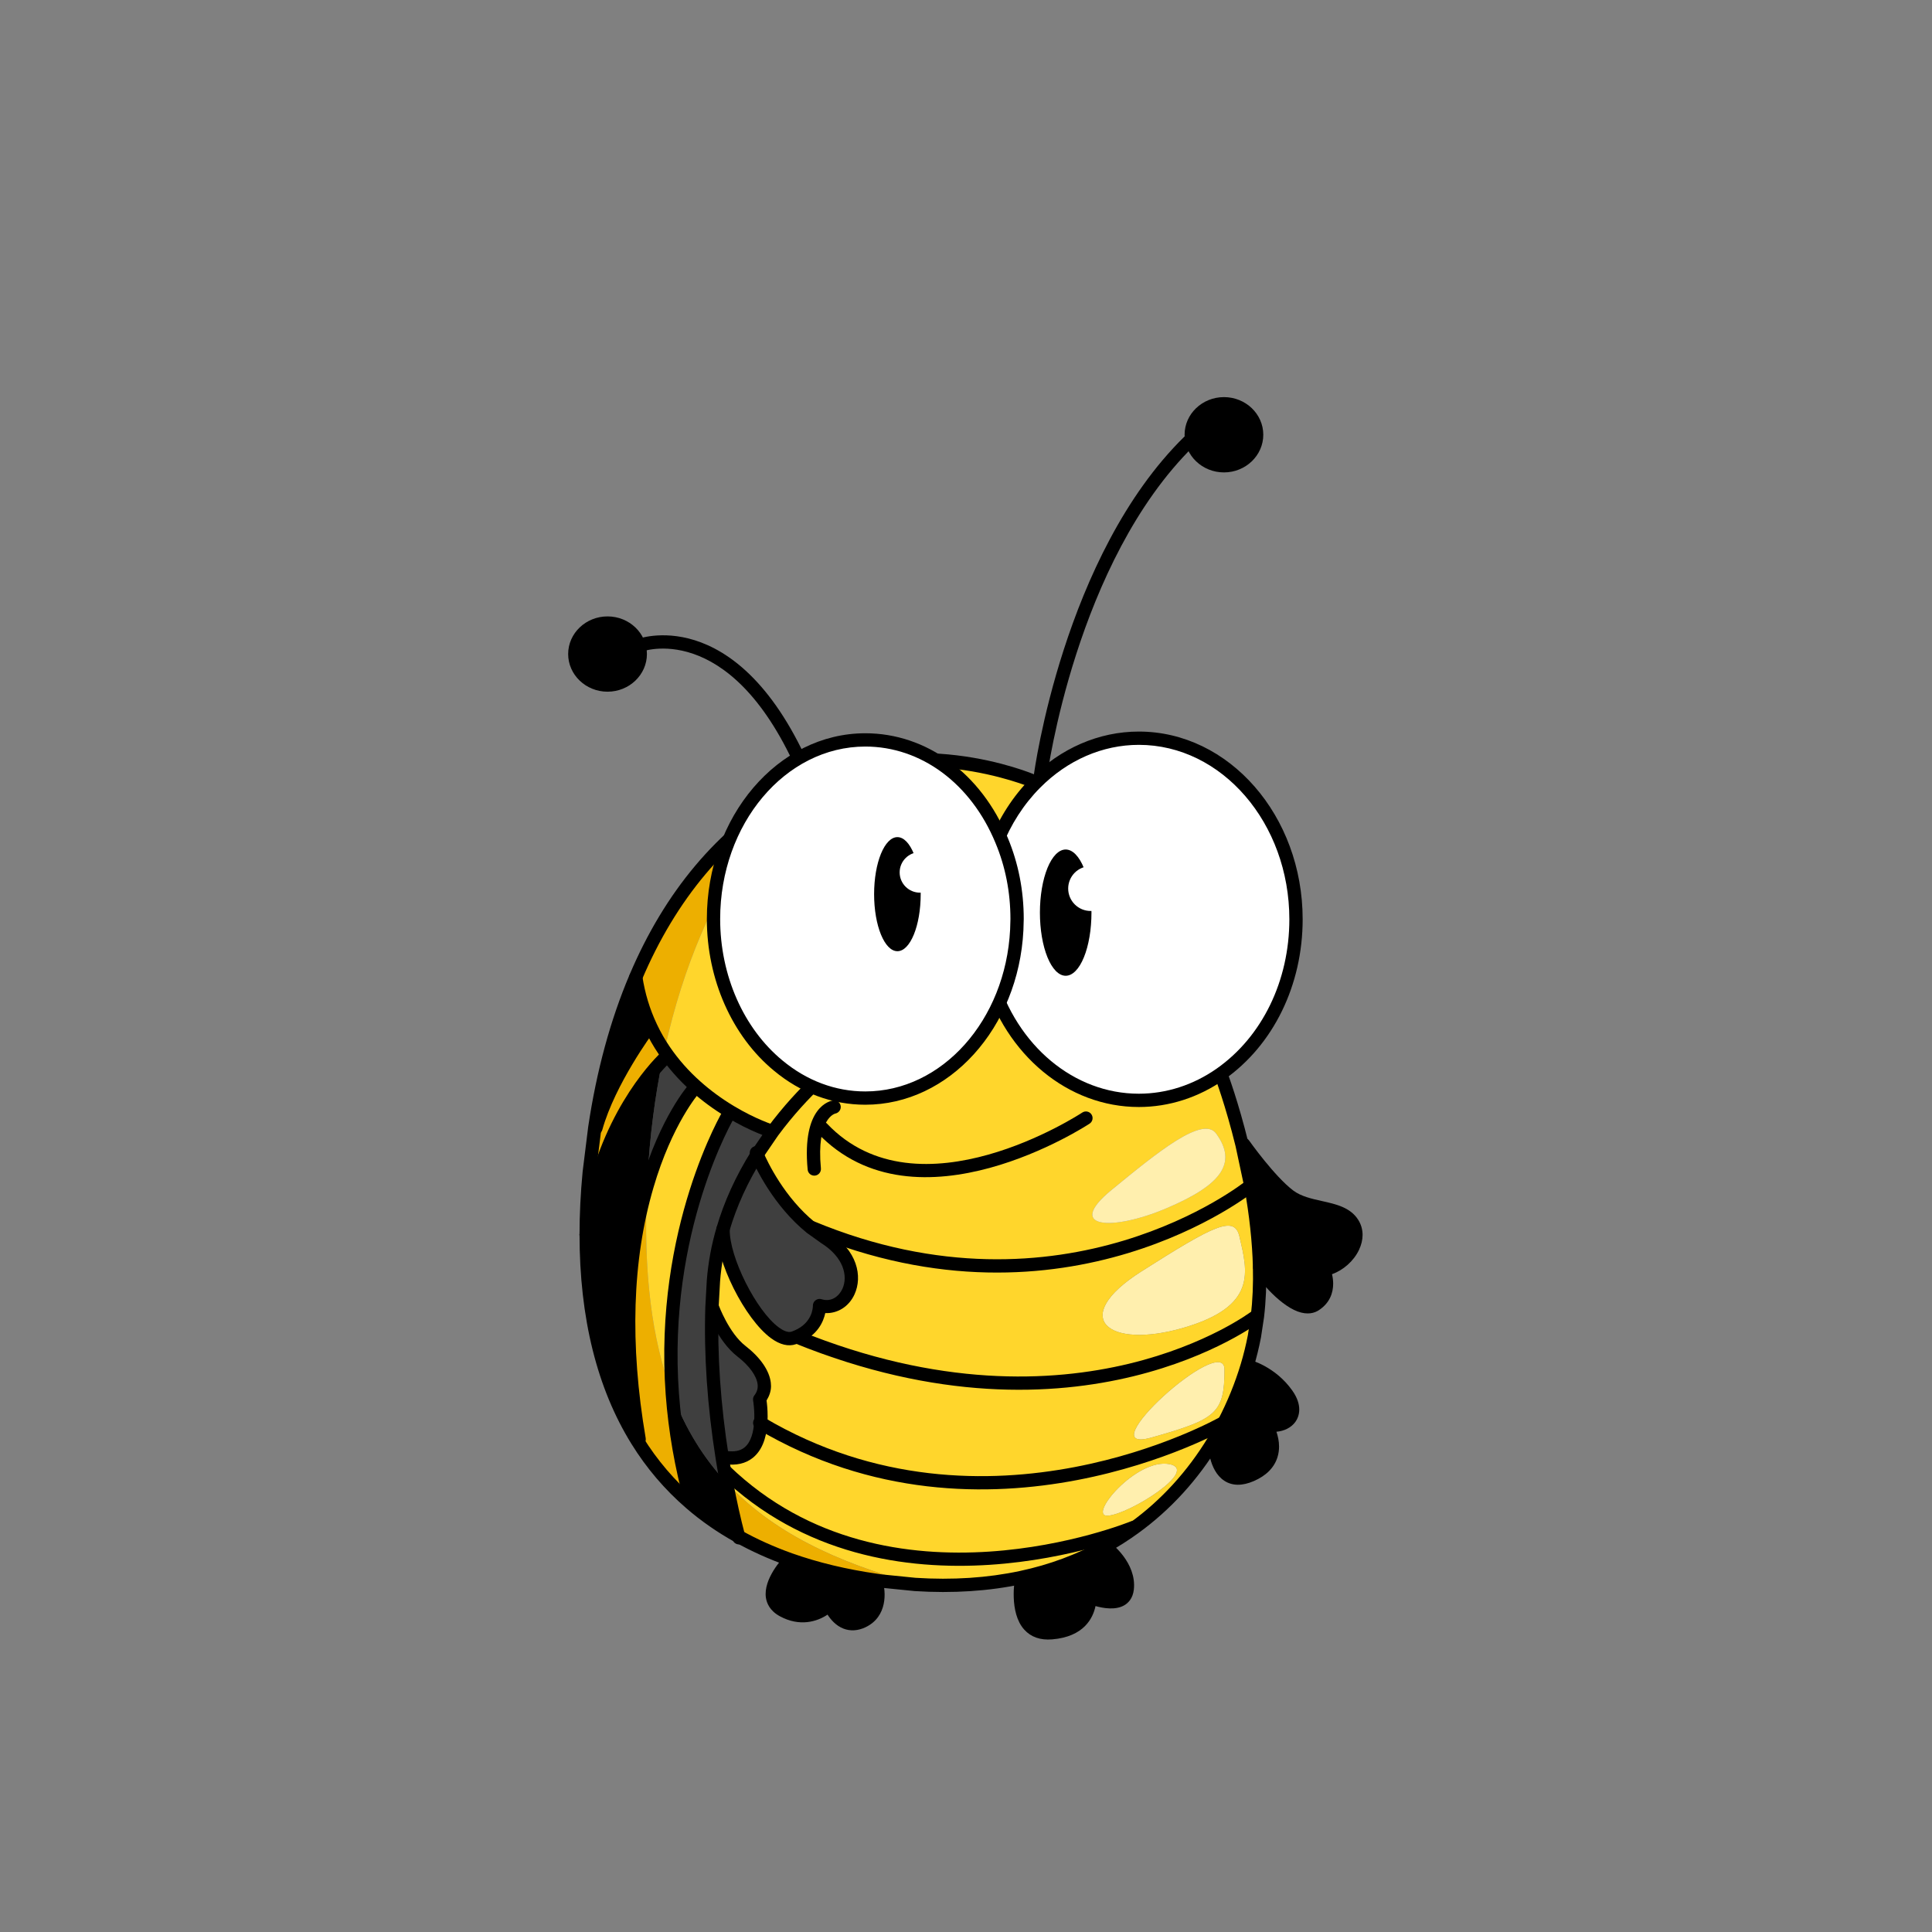 <svg xmlns="http://www.w3.org/2000/svg" xmlns:xlink="http://www.w3.org/1999/xlink" width="1080" zoomAndPan="magnify" viewBox="0 0 810 810" height="1080" preserveAspectRatio="xMidYMid meet" version="1.0"><rect x="0" y="0" width="810" height="810" fill="#808080" stroke="none"/><defs><clipPath id="2af64d105a"><path d="M 496 166.492 L 530 166.492 L 530 199 L 496 199 Z M 496 166.492 " clip-rule="nonzero"/></clipPath><clipPath id="dc8c191145"><path d="M 424 646 L 476 646 L 476 687.742 L 424 687.742 Z M 424 646 " clip-rule="nonzero"/></clipPath></defs><path fill="#3f3f3f" d="M 318.941 596.699 C 319.328 591.406 318.492 586.695 318.492 586.695 C 323.402 580.43 318.492 572.434 310.852 566.5 C 303.156 560.566 298.637 548.027 298.637 548.027 L 298.496 548.027 C 297.742 571.566 300.086 593.996 302.82 611.297 L 304.215 611.074 C 315.426 612.691 318.41 604.109 318.941 596.699 Z M 318.941 596.699 " fill-opacity="1" fill-rule="nonzero"/><path fill="#3f3f3f" d="M 303.129 515.32 L 303.156 515.32 C 302.82 530.977 321.645 564.746 332.801 560.926 C 333.273 560.762 333.719 560.594 334.141 560.398 C 343.926 556.301 343.594 547.359 343.594 547.359 C 355.809 551.176 365.234 530.977 345.711 518.777 C 343.703 517.523 341.809 516.16 340.023 514.711 C 326.273 503.566 318.969 487.656 317.406 484.035 C 311.719 493.117 306.527 503.648 303.129 515.32 Z M 303.129 515.32 " fill-opacity="1" fill-rule="nonzero"/><path fill="#3f3f3f" d="M 317.406 484.035 C 319.527 480.637 321.73 477.461 323.934 474.48 L 323.734 474.34 C 323.734 474.34 315.98 471.969 306.141 466.039 L 305.609 466.902 C 305.609 466.902 276.773 514.598 281.875 584.496 C 287.426 599.148 295.039 611.355 304.602 621.633 C 304.324 620.043 304.02 618.375 303.715 616.672 C 303.434 614.945 303.129 613.164 302.82 611.297 C 300.086 593.996 297.742 571.566 298.496 548.027 C 298.637 544.379 298.832 540.703 299.109 537.023 C 299.695 529.418 301.09 522.176 303.129 515.32 C 306.527 503.648 311.719 493.117 317.406 484.035 Z M 317.406 484.035 " fill-opacity="1" fill-rule="nonzero"/><path fill="#3f3f3f" d="M 277.691 444.641 C 274.68 459.465 272.449 475.898 271.445 494.066 C 271.391 495.07 271.332 496.07 271.305 497.074 C 279.391 469.438 290.969 456.453 290.969 456.453 L 291.805 455.508 C 287.117 451.355 282.547 446.367 278.555 440.52 C 278.25 441.887 277.969 443.25 277.691 444.641 Z M 277.691 444.641 " fill-opacity="1" fill-rule="nonzero"/><path fill="#000000" d="M 249.359 472.863 L 249.832 472.945 C 255.41 452.973 271.668 431.156 271.668 431.156 L 272.867 430.574 C 269.965 424.441 267.734 417.535 266.566 409.789 L 266.512 409.762 C 258.73 428.09 252.898 449.074 249.359 472.863 Z M 249.359 472.863 " fill-opacity="1" fill-rule="nonzero"/><path fill="#000000" d="M 245.762 517.551 C 245.762 517.551 245.762 517.551 245.762 517.578 C 245.762 549.645 252.008 579.539 267.125 603.918 L 267.961 603.414 C 259.871 556.164 264.25 521.09 271.305 497.074 C 271.332 496.07 271.391 495.07 271.445 494.066 C 272.449 475.898 274.68 459.465 277.691 444.641 C 271.918 450.547 250.754 474.844 245.762 517.551 Z M 245.762 517.551 " fill-opacity="1" fill-rule="nonzero"/><path fill="#000000" d="M 281.875 584.496 C 282.938 598.762 285.391 613.973 289.797 629.879 L 289.52 630.188 C 295.484 635.367 302.176 640.051 309.625 644.172 C 309.066 642.055 306.891 633.836 304.602 621.633 C 295.039 611.355 287.426 599.148 281.875 584.496 Z M 281.875 584.496 " fill-opacity="1" fill-rule="nonzero"/><path fill="#000000" d="M 331.043 654.258 C 331.043 654.258 316.766 668.883 328.254 675.152 C 339.773 681.418 347.777 672.727 347.777 672.727 C 347.777 672.727 352.32 684.207 361.719 679.691 C 371.145 675.152 367.297 663.312 367.297 663.312 L 367.41 662.559 C 354.078 660.664 342.031 657.711 331.184 653.867 Z M 331.043 654.258 " fill-opacity="1" fill-rule="nonzero"/><path fill="#000000" d="M 428.207 661.359 L 428.316 661.918 C 428.316 661.918 423.801 685.934 440.867 684.539 C 457.934 683.148 456.902 669.578 456.902 669.578 C 456.902 669.578 471.543 675.848 472.605 666.098 C 473.637 656.348 463.875 649.047 463.875 649.047 L 463.457 648.266 C 453.141 654.008 441.426 658.547 428.207 661.359 Z M 428.207 661.359 " fill-opacity="1" fill-rule="nonzero"/><path fill="#000000" d="M 508.941 603.969 L 509.191 604.109 C 509.191 604.109 509.191 625.004 524.531 618.402 C 539.871 611.77 530.809 597.145 530.809 597.145 C 537.777 599.234 546.145 593.996 539.535 584.609 C 532.898 575.219 523.137 572.766 523.137 572.766 L 522.859 572.684 C 520.516 580.484 517.309 588.535 513.152 596.504 C 511.844 599.012 510.449 601.488 508.941 603.969 Z M 508.941 603.969 " fill-opacity="1" fill-rule="nonzero"/><path fill="#000000" d="M 521.406 479.773 L 520.738 479.941 C 522.02 485.234 523.305 491.055 524.422 497.184 C 526.316 507.77 527.766 519.359 528.074 531.035 C 529.051 534.434 543.719 551.984 551.359 546.996 C 559.391 541.789 554.875 532.371 554.875 532.371 C 563.242 531.312 571.941 520.531 567.062 512.871 C 562.18 505.207 548.934 507.633 540.566 501.391 C 532.203 495.094 521.406 479.773 521.406 479.773 Z M 521.406 479.773 " fill-opacity="1" fill-rule="nonzero"/><path fill="#000000" d="M 254.711 261.215 C 247.129 261.215 240.992 267.039 240.992 274.199 C 240.992 281.387 247.129 287.207 254.711 287.207 C 262.27 287.207 268.434 281.387 268.434 274.199 C 268.434 267.039 262.27 261.215 254.711 261.215 Z M 254.711 261.215 " fill-opacity="1" fill-rule="nonzero"/><path fill="#000000" d="M 513.152 169.277 C 505.57 169.277 499.434 175.102 499.434 182.262 C 499.434 189.449 505.57 195.273 513.152 195.273 C 520.711 195.273 526.848 189.449 526.848 182.262 C 526.848 175.102 520.711 169.277 513.152 169.277 Z M 513.152 169.277 " fill-opacity="1" fill-rule="nonzero"/><path fill="#ffefae" d="M 490.367 613.859 C 476.426 611.074 455.508 636.148 464.57 635.453 C 473.637 634.754 502.945 616.367 490.367 613.859 Z M 490.367 613.859 " fill-opacity="1" fill-rule="nonzero"/><path fill="#ffefae" d="M 513.375 574.16 C 513.375 558.141 455.508 610.379 482.699 602.715 C 509.891 595.055 513.375 592.605 513.375 574.16 Z M 513.375 574.16 " fill-opacity="1" fill-rule="nonzero"/><path fill="#ffefae" d="M 478.516 533.066 C 447.84 552.57 464.57 565.801 495.945 556.75 C 527.32 547.695 523.027 533.094 519.652 518.441 C 517.559 509.387 509.191 513.566 478.516 533.066 Z M 478.516 533.066 " fill-opacity="1" fill-rule="nonzero"/><path fill="#edaf00" d="M 247.043 491.5 C 246.207 500.305 245.762 509 245.762 517.551 C 250.754 474.844 271.918 450.547 277.691 444.641 C 277.969 443.25 278.25 441.887 278.555 440.52 C 276.465 437.457 274.543 434.141 272.867 430.574 L 271.668 431.156 C 271.668 431.156 255.41 452.973 249.832 472.945 L 249.359 472.863 C 248.41 478.906 247.656 485.121 247.043 491.5 Z M 247.043 491.5 " fill-opacity="1" fill-rule="nonzero"/><path fill="#edaf00" d="M 266.512 409.762 L 266.566 409.789 C 267.734 417.535 269.965 424.441 272.867 430.574 C 274.543 434.141 276.465 437.457 278.555 440.52 C 294.871 365.633 331.406 333.871 331.406 333.871 L 330.957 333.094 C 303.742 349.031 281.516 374.379 266.512 409.762 Z M 266.512 409.762 " fill-opacity="1" fill-rule="nonzero"/><path fill="#edaf00" d="M 271.305 497.074 C 264.25 521.09 259.871 556.164 267.961 603.414 L 267.125 603.918 C 273.117 613.609 280.535 622.441 289.52 630.188 L 289.797 629.879 C 285.391 613.973 282.938 598.762 281.875 584.496 C 273.258 561.816 269.578 533.289 271.305 497.074 Z M 271.305 497.074 " fill-opacity="1" fill-rule="nonzero"/><path fill="#ffd62c" d="M 271.305 497.074 C 269.578 533.289 273.258 561.816 281.875 584.496 C 276.773 514.598 305.609 466.902 305.609 466.902 L 306.141 466.039 C 301.621 463.309 296.656 459.852 291.805 455.508 L 290.969 456.453 C 290.969 456.453 279.391 469.438 271.305 497.074 Z M 271.305 497.074 " fill-opacity="1" fill-rule="nonzero"/><path fill="#ffd62c" d="M 278.555 440.52 C 282.547 446.367 287.117 451.355 291.805 455.508 C 296.656 459.852 301.621 463.309 306.141 466.039 C 315.98 471.969 323.734 474.34 323.734 474.34 L 323.934 474.48 C 336.621 457.316 349.73 446.984 351.43 445.699 C 341 437.09 334.195 422.828 334.195 406.668 C 334.195 380.312 352.293 358.945 374.633 358.945 C 390.582 358.945 404.391 369.84 410.941 385.691 L 411.586 385.414 C 411.586 362.621 420.285 342.203 434.09 328.301 L 433.422 327.605 C 433.422 327.605 381.828 305.316 334.891 330.863 C 333.551 331.59 332.242 332.34 330.957 333.094 L 331.406 333.871 C 331.406 333.871 294.871 365.633 278.555 440.52 Z M 278.555 440.52 " fill-opacity="1" fill-rule="nonzero"/><path fill="#ffd62c" d="M 299.109 537.023 C 299.695 529.418 301.09 522.176 303.129 515.32 L 303.156 515.32 C 302.82 530.977 321.645 564.746 332.801 560.926 C 333.273 560.762 333.719 560.594 334.141 560.398 L 334.195 560.566 C 453.418 608.984 526.625 551.871 526.625 551.871 L 527.184 551.93 C 526.875 554.742 526.457 557.5 525.926 560.23 C 525.145 564.27 524.141 568.422 522.859 572.684 C 520.516 580.484 517.309 588.535 513.152 596.504 L 513.043 596.449 C 513.043 596.449 414.68 653.395 318.941 596.699 C 319.328 591.406 318.492 586.695 318.492 586.695 C 323.402 580.43 318.492 572.434 310.852 566.5 C 303.156 560.566 298.637 548.027 298.637 548.027 L 298.496 548.027 C 298.637 544.379 298.832 540.703 299.109 537.023 Z M 513.375 574.16 C 513.375 558.141 455.508 610.379 482.699 602.715 C 509.891 595.055 513.375 592.605 513.375 574.16 Z M 513.375 574.16 " fill-opacity="1" fill-rule="nonzero"/><path fill="#ffd62c" d="M 318.941 596.699 C 414.68 653.395 513.043 596.449 513.043 596.449 L 513.152 596.504 C 511.844 599.012 510.449 601.488 508.941 603.969 C 500.801 617.398 489.836 630.215 475.562 640.551 L 475.391 640.328 C 475.391 640.328 372.875 683.148 303.879 616.645 L 303.715 616.672 C 303.434 614.945 303.129 613.164 302.82 611.297 L 304.215 611.074 C 315.426 612.691 318.41 604.109 318.941 596.699 Z M 490.367 613.859 C 476.426 611.074 455.508 636.148 464.57 635.453 C 473.637 634.754 502.945 616.367 490.367 613.859 Z M 490.367 613.859 " fill-opacity="1" fill-rule="nonzero"/><path fill="#ffd62c" d="M 303.879 616.645 L 303.715 616.672 C 304.02 618.375 304.324 620.043 304.602 621.633 C 323.625 642.137 350.34 654.926 383.695 664.008 L 383.668 664.285 C 400.121 665.348 414.93 664.203 428.207 661.359 C 441.426 658.547 453.141 654.008 463.457 648.266 C 467.723 645.898 471.766 643.309 475.562 640.551 L 475.391 640.328 C 475.391 640.328 372.875 683.148 303.879 616.645 Z M 303.879 616.645 " fill-opacity="1" fill-rule="nonzero"/><path fill="#edaf00" d="M 304.602 621.633 C 306.891 633.836 309.066 642.055 309.625 644.172 C 316.207 647.848 323.375 651.082 331.184 653.867 C 342.031 657.711 354.078 660.664 367.41 662.559 C 368.023 662.668 368.664 662.754 369.277 662.836 C 374.211 663.508 379.012 663.98 383.668 664.285 L 383.695 664.008 C 350.34 654.926 323.625 642.137 304.602 621.633 Z M 304.602 621.633 " fill-opacity="1" fill-rule="nonzero"/><path fill="#ffd62c" d="M 323.934 474.48 C 336.621 457.316 349.73 446.984 351.43 445.699 C 357.984 451.164 365.988 454.363 374.633 454.363 C 396.16 454.363 413.73 434.527 414.984 409.539 C 423.746 439.652 448.426 461.328 477.457 461.328 C 490.008 461.328 501.719 457.289 511.703 450.297 L 511.98 450.66 C 511.98 450.66 516.473 462.531 520.738 479.941 C 522.02 485.234 523.305 491.055 524.422 497.184 L 524.195 497.211 C 524.195 497.211 448.176 559.535 340.133 514.598 L 340.023 514.711 C 326.273 503.566 318.969 487.656 317.406 484.035 C 319.527 480.637 321.73 477.461 323.934 474.48 Z M 509.891 475.258 C 504.312 467.598 485.488 482.922 465.965 498.941 C 446.445 514.961 465.965 516.352 488.973 506.602 C 511.98 496.852 518.953 487.738 509.891 475.258 Z M 509.891 475.258 " fill-opacity="1" fill-rule="nonzero"/><path fill="#ffd62c" d="M 527.184 551.93 L 526.625 551.871 C 526.625 551.871 453.418 608.984 334.195 560.566 L 334.141 560.398 C 343.926 556.301 343.594 547.359 343.594 547.359 C 355.809 551.176 365.234 530.977 345.711 518.777 C 343.703 517.523 341.809 516.16 340.023 514.711 L 340.133 514.598 C 448.176 559.535 524.195 497.211 524.195 497.211 L 524.422 497.184 C 526.316 507.77 527.766 519.359 528.074 531.035 C 528.242 538.055 527.992 545.074 527.184 551.93 Z M 519.652 518.441 C 517.559 509.387 509.191 513.566 478.516 533.066 C 447.84 552.57 464.57 565.801 495.945 556.75 C 527.32 547.695 523.027 533.094 519.652 518.441 Z M 519.652 518.441 " fill-opacity="1" fill-rule="nonzero"/><path fill="#ffffff" d="M 411.586 385.414 L 410.941 385.691 C 413.59 392.016 415.07 399.148 415.07 406.668 C 415.07 407.645 415.043 408.59 414.984 409.539 C 423.746 439.652 448.426 461.328 477.457 461.328 C 490.008 461.328 501.719 457.289 511.703 450.297 C 530.695 436.953 543.355 412.883 543.355 385.414 C 543.355 343.484 513.852 309.496 477.457 309.496 C 460.836 309.496 445.691 316.598 434.09 328.301 C 420.285 342.203 411.586 362.621 411.586 385.414 Z M 411.586 385.414 " fill-opacity="1" fill-rule="nonzero"/><path fill="#ffefae" d="M 465.965 498.941 C 446.445 514.961 465.965 516.352 488.973 506.602 C 511.98 496.852 518.953 487.738 509.891 475.258 C 504.312 467.598 485.488 482.922 465.965 498.941 Z M 465.965 498.941 " fill-opacity="1" fill-rule="nonzero"/><path fill="#000000" d="M 546.145 385.414 C 546.145 413.02 533.871 438.129 513.309 452.578 C 502.527 460.125 490.133 464.117 477.457 464.117 C 447.848 464.117 421.668 442.496 412.309 410.316 C 412.281 410.211 412.148 409.738 412.148 409.738 C 411.734 408.258 412.672 407.004 414.148 406.582 C 415.621 406.164 417.234 407.289 417.664 408.766 C 426.324 438.539 450.352 458.543 477.457 458.543 C 488.98 458.543 500.27 454.902 510.102 448.02 C 529.18 434.613 540.566 411.207 540.566 385.414 C 540.566 345.09 512.258 312.281 477.457 312.281 C 462.266 312.281 447.57 318.668 436.074 330.262 C 422.281 344.148 414.371 364.25 414.371 385.414 C 414.371 386.949 413.125 388.199 411.586 388.199 C 410.043 388.199 408.797 386.949 408.797 385.414 C 408.797 362.789 417.293 341.258 432.109 326.34 C 444.66 313.684 460.766 306.711 477.457 306.711 C 515.332 306.711 546.145 342.016 546.145 385.414 Z M 546.145 385.414 " fill-opacity="1" fill-rule="nonzero"/><path fill="#000000" d="M 434.527 325.047 C 435.941 325.66 436.59 327.297 435.98 328.711 C 435.371 330.121 433.73 330.77 432.316 330.16 C 431.812 329.945 381.375 308.738 336.227 333.309 C 336.219 333.316 332.371 335.496 332.371 335.496 C 304.707 351.691 283.414 377.043 269.078 410.848 C 261.238 429.316 255.531 450.32 252.117 473.273 C 252.113 473.297 249.816 491.77 249.816 491.77 C 248.977 500.641 248.551 509.316 248.551 517.551 C 248.551 519.09 247.301 520.34 245.762 520.34 C 244.219 520.34 242.973 519.09 242.973 517.551 C 242.973 509.141 243.406 500.285 244.27 491.238 C 244.27 491.234 246.602 472.434 246.602 472.434 C 250.086 449.035 255.918 427.574 263.941 408.676 C 278.754 373.742 300.828 347.504 329.547 330.691 L 333.562 328.414 C 381.137 302.516 432.371 324.113 434.527 325.047 Z M 434.527 325.047 " fill-opacity="1" fill-rule="nonzero"/><path fill="#000000" d="M 514.59 449.676 C 514.777 450.168 519.191 461.902 523.449 479.277 C 523.449 479.285 527.164 496.684 527.164 496.684 C 529.34 508.84 530.582 520.371 530.859 530.961 C 531.043 538.457 530.734 545.617 529.953 552.258 C 529.953 552.238 528.664 560.762 528.664 560.762 C 527.832 565.055 526.777 569.336 525.531 573.488 C 523.027 581.812 519.695 589.992 515.625 597.789 C 515.625 597.793 511.324 605.414 511.324 605.414 C 502.23 620.414 490.746 632.996 477.199 642.805 C 473.262 645.672 469.09 648.328 464.809 650.699 C 453.77 656.844 441.648 661.348 428.785 664.086 C 414.734 667.094 399.496 668.098 383.488 667.066 C 383.484 667.066 368.902 665.598 368.902 665.598 C 368.668 665.566 366.922 665.301 366.922 665.301 C 353.867 663.445 341.496 660.477 330.25 656.492 C 322.375 653.684 314.977 650.355 308.266 646.602 C 300.781 642.461 293.855 637.645 287.688 632.289 C 278.734 624.57 271.02 615.516 264.75 605.379 C 250.301 582.074 242.973 552.531 242.973 517.578 C 242.973 516.039 244.219 514.793 245.762 514.793 C 247.301 514.793 248.551 516.039 248.551 517.578 C 248.551 551.477 255.594 580.035 269.496 602.445 C 275.461 612.102 282.812 620.723 291.34 628.074 C 297.219 633.184 303.824 637.773 310.977 641.734 C 317.43 645.344 324.543 648.539 332.117 651.246 C 343.012 655.102 355.02 657.984 367.801 659.801 C 367.898 659.816 369.426 660.047 369.426 660.047 C 369.652 660.074 383.852 661.504 383.852 661.504 C 399.344 662.504 414.066 661.535 427.621 658.637 C 439.945 656.016 451.539 651.707 462.098 645.832 C 466.184 643.566 470.16 641.031 473.918 638.297 C 486.867 628.926 497.848 616.887 506.559 602.527 C 506.559 602.527 510.68 595.215 510.68 595.215 C 514.586 587.727 517.785 579.875 520.188 571.883 C 521.383 567.91 522.395 563.812 523.188 559.699 L 524.41 551.625 C 525.164 545.227 525.457 538.328 525.285 531.102 C 525.016 520.797 523.801 509.547 521.676 497.676 L 518.027 480.594 C 513.859 463.578 509.418 451.762 509.375 451.645 C 508.828 450.203 509.559 448.605 510.996 448.055 C 512.438 447.512 514.043 448.23 514.59 449.676 Z M 514.59 449.676 " fill-opacity="1" fill-rule="nonzero"/><path fill="#000000" d="M 457.602 467.219 C 458.457 468.5 458.113 470.23 456.836 471.082 C 456.113 471.566 384.203 518.77 342.625 474.859 C 341.566 473.746 341.617 471.98 342.734 470.922 C 343.855 469.863 345.617 469.914 346.68 471.035 C 385.016 511.523 453.051 466.906 453.734 466.453 C 455.016 465.598 456.746 465.941 457.602 467.219 Z M 457.602 467.219 " fill-opacity="1" fill-rule="nonzero"/><path fill="#000000" d="M 352.457 463.668 C 352.703 465.148 351.68 466.566 350.207 466.867 C 350.125 466.883 342.18 468.742 344.168 489.848 C 344.309 491.379 343.184 492.738 341.652 492.883 C 340.117 493.027 338.754 491.902 338.613 490.371 C 336.117 463.859 348.027 461.531 349.395 461.355 C 350.883 461.16 352.207 462.188 352.457 463.668 Z M 352.457 463.668 " fill-opacity="1" fill-rule="nonzero"/><path fill="#000000" d="M 353.652 444.023 C 354.582 445.25 354.336 446.996 353.109 447.926 C 352.547 448.348 339.23 458.48 326.176 476.137 L 319.773 485.508 C 313.5 495.52 308.805 505.812 305.805 516.098 C 303.758 522.992 302.441 530.102 301.891 537.238 L 301.285 548.133 C 300.656 567.758 302.098 588.871 305.574 610.863 C 305.57 610.844 305.961 613.188 305.961 613.188 L 306.465 616.227 C 306.457 616.184 306.777 617.949 306.777 617.949 L 307.352 621.156 C 308.84 629.082 310.508 636.582 312.309 643.406 C 312.293 643.352 312.48 643.984 312.48 643.984 C 312.918 645.457 312.062 646.961 310.586 647.398 C 309.109 647.84 307.543 646.953 307.105 645.477 L 306.961 644.992 C 305.082 637.871 303.379 630.242 301.863 622.145 C 301.855 622.113 300.969 617.164 300.969 617.164 C 300.961 617.121 300.07 611.75 300.07 611.75 C 296.535 589.395 295.07 567.934 295.711 547.938 C 295.711 547.922 296.328 536.812 296.328 536.812 C 296.91 529.285 298.297 521.785 300.453 514.527 C 303.59 503.766 308.5 493 315.043 482.559 L 321.688 472.824 C 335.219 454.527 349.164 443.922 349.746 443.477 C 350.977 442.551 352.723 442.793 353.652 444.023 Z M 353.652 444.023 " fill-opacity="1" fill-rule="nonzero"/><path fill="#000000" d="M 269.324 409.375 C 270.383 416.383 272.422 423.117 275.391 429.383 C 276.938 432.684 278.777 435.898 280.859 438.945 C 284.445 444.207 288.754 449.078 293.656 453.422 C 297.789 457.125 302.473 460.566 307.582 463.656 C 316.973 469.316 324.48 471.656 324.555 471.676 C 326.023 472.129 326.852 473.688 326.402 475.156 C 325.949 476.629 324.391 477.457 322.922 477.004 C 322.59 476.902 314.723 474.465 304.699 468.422 C 299.289 465.156 294.324 461.508 289.941 457.582 C 284.707 452.941 280.098 447.723 276.254 442.086 C 274.004 438.793 272.016 435.316 270.344 431.758 C 267.148 425.008 264.949 417.754 263.809 410.207 C 263.578 408.684 264.625 407.266 266.148 407.035 C 267.672 406.805 269.094 407.852 269.324 409.375 Z M 269.324 409.375 " fill-opacity="1" fill-rule="nonzero"/><path fill="#000000" d="M 500.504 183.098 C 501.582 184.195 501.566 185.961 500.465 187.035 C 451.086 235.469 439.09 324.75 438.977 325.648 C 438.781 327.172 437.383 328.25 435.855 328.055 C 434.328 327.859 433.246 326.465 433.441 324.938 C 433.559 324.023 445.781 232.859 496.559 183.059 C 497.656 181.98 499.426 182 500.504 183.098 Z M 500.504 183.098 " fill-opacity="1" fill-rule="nonzero"/><path fill="#000000" d="M 341.66 326.559 C 342.238 327.984 341.551 329.609 340.125 330.188 C 338.699 330.762 337.07 330.078 336.488 328.652 C 308.668 260.281 270.957 272.562 269.363 273.117 C 267.914 273.625 266.324 272.875 265.812 271.422 C 265.297 269.977 266.035 268.387 267.492 267.871 C 269.281 267.227 311.711 252.965 341.66 326.559 Z M 341.66 326.559 " fill-opacity="1" fill-rule="nonzero"/><g clip-path="url(#2af64d105a)"><path fill="#000000" d="M 513.152 166.492 C 504.047 166.492 496.645 173.566 496.645 182.262 C 496.645 190.973 504.047 198.059 513.152 198.059 C 522.242 198.059 529.637 190.973 529.637 182.262 C 529.637 173.566 522.242 166.492 513.152 166.492 Z M 513.152 192.484 C 507.125 192.484 502.223 187.898 502.223 182.262 C 502.223 176.637 507.125 172.066 513.152 172.066 C 519.168 172.066 524.059 176.637 524.059 182.262 C 524.059 187.898 519.168 192.484 513.152 192.484 Z M 513.152 192.484 " fill-opacity="1" fill-rule="nonzero"/></g><path fill="#000000" d="M 254.711 258.43 C 245.609 258.43 238.203 265.504 238.203 274.199 C 238.203 282.906 245.609 289.996 254.711 289.996 C 263.816 289.996 271.223 282.906 271.223 274.199 C 271.223 265.504 263.816 258.43 254.711 258.43 Z M 254.711 284.422 C 248.684 284.422 243.781 279.836 243.781 274.199 C 243.781 268.574 248.684 264 254.711 264 C 260.738 264 265.645 268.574 265.645 274.199 C 265.645 279.836 260.738 284.422 254.711 284.422 Z M 254.711 284.422 " fill-opacity="1" fill-rule="nonzero"/><path fill="#000000" d="M 523.688 478.168 C 523.793 478.32 534.332 493.207 542.246 499.164 C 545.516 501.605 549.938 502.59 554.207 503.539 C 560.059 504.84 566.109 506.184 569.414 511.375 C 570.648 513.312 571.266 515.473 571.266 517.742 C 571.266 519.773 570.773 521.883 569.781 523.992 C 567.551 528.734 563.152 532.531 558.449 534.219 C 558.746 535.434 558.938 536.777 558.938 538.184 C 558.938 542.039 557.516 546.324 552.879 549.336 C 551.195 550.434 548.285 551.418 544.035 549.84 C 535.812 546.781 526.375 535.211 525.391 531.801 C 525.418 531.895 525.363 529.789 525.363 529.789 C 525.402 531.293 526.496 533.328 528 533.336 C 529.504 533.348 530.613 533 530.672 531.496 L 530.727 530.172 C 531.445 532.277 539.668 542.457 546.223 544.707 C 548.551 545.504 549.52 544.871 549.836 544.664 C 555.586 540.938 552.699 534.305 552.352 533.562 C 551.977 532.754 552.008 531.812 552.434 531.031 C 552.863 530.254 553.641 529.719 554.523 529.605 C 558.438 529.113 562.828 525.68 564.734 521.621 C 565.625 519.727 566.344 516.93 564.707 514.367 C 562.641 511.121 558.172 510.129 552.996 508.977 C 548.375 507.949 543.141 506.785 538.898 503.621 C 530.273 497.129 519.578 482.016 519.129 481.379 C 518.242 480.117 518.543 478.379 519.805 477.492 C 521.062 476.609 522.801 476.91 523.688 478.168 Z M 523.688 478.168 " fill-opacity="1" fill-rule="nonzero"/><path fill="#000000" d="M 523.816 570.066 C 524.258 570.176 534.664 572.883 541.812 583 C 544.016 586.129 544.719 588.801 544.719 590.938 C 544.719 593.453 543.742 595.23 543.086 596.141 C 541.34 598.562 538.391 599.973 535.156 600.27 C 535.738 602.043 536.25 604.117 536.25 606.441 C 536.25 607.906 536.059 609.438 535.582 610.961 C 534.207 615.336 530.859 618.699 525.641 620.957 C 520.777 623.051 516.613 622.992 513.258 620.789 C 506.598 616.41 506.406 605.355 506.406 604.109 C 506.406 602.574 507.652 601.328 509.188 601.328 C 510.727 601.324 511.977 602.566 511.98 604.105 C 511.992 606.664 512.789 613.816 516.332 616.137 C 518.016 617.242 520.406 617.145 523.43 615.844 C 527.082 614.266 529.379 612.07 530.25 609.324 C 531.852 604.293 528.465 598.66 528.434 598.602 C 527.828 597.617 527.895 596.359 528.602 595.445 C 529.305 594.531 530.5 594.145 531.609 594.477 C 534.328 595.293 537.316 594.605 538.562 592.883 C 540.055 590.812 538.379 587.816 537.254 586.211 C 531.336 577.84 522.535 575.492 522.449 575.469 C 520.961 575.082 520.059 573.566 520.438 572.078 C 520.82 570.594 522.324 569.691 523.816 570.066 Z M 523.816 570.066 " fill-opacity="1" fill-rule="nonzero"/><g clip-path="url(#dc8c191145)"><path fill="#000000" d="M 461.648 647.375 C 460.723 648.602 460.973 650.348 462.195 651.273 C 462.285 651.336 470.68 657.781 469.832 665.797 C 469.66 667.371 469.059 667.91 468.559 668.203 C 466.09 669.648 460.379 668.027 457.996 667.016 C 457.109 666.637 456.086 666.758 455.297 667.316 C 454.508 667.871 454.062 668.805 454.121 669.77 C 454.188 670.879 454.387 680.641 440.641 681.762 C 437.488 682.02 435.176 681.281 433.566 679.5 C 429.699 675.223 430.445 665.727 431.059 662.43 C 431.34 660.918 430.34 659.465 428.828 659.18 C 427.316 658.898 425.859 659.895 425.578 661.402 C 425.465 661.996 422.918 676.016 429.418 683.227 C 432.227 686.344 436.156 687.719 441.094 687.316 C 454.523 686.223 458.27 678.297 459.301 673.352 C 462.684 674.305 467.754 675.129 471.371 673.02 C 472.973 672.082 474.965 670.176 475.375 666.391 C 476.562 655.191 465.996 647.152 465.547 646.816 C 464.316 645.895 462.574 646.145 461.648 647.375 Z M 459.688 669.586 C 459.688 669.516 459.684 669.375 459.684 669.367 C 459.688 669.438 459.691 669.508 459.691 669.578 C 459.691 669.582 459.688 669.582 459.688 669.586 Z M 459.688 669.586 " fill-opacity="1" fill-rule="nonzero"/></g><path fill="#000000" d="M 332.988 652.262 C 334.09 653.336 334.113 655.098 333.043 656.199 C 331.164 658.129 325.961 664.629 326.629 669.039 C 326.773 669.996 327.242 671.422 329.59 672.707 C 338.977 677.816 345.465 671.117 345.734 670.828 C 346.387 670.137 347.355 669.824 348.289 670 C 349.223 670.176 350.008 670.812 350.367 671.691 C 350.883 672.973 352.84 676.523 355.66 677.617 C 357.133 678.184 358.719 678.043 360.512 677.18 C 367.598 673.766 364.77 664.555 364.645 664.164 C 364.176 662.699 364.984 661.133 366.449 660.664 C 367.91 660.191 369.477 660.988 369.949 662.449 C 371.543 667.344 372.121 677.773 362.934 682.199 C 359.746 683.73 356.523 683.938 353.609 682.797 C 350.449 681.562 348.316 679.043 346.949 676.945 C 342.598 679.859 335.301 682.16 326.918 677.598 C 322.738 675.316 321.453 672.133 321.113 669.859 C 319.922 661.922 328.109 653.273 329.047 652.312 C 330.121 651.211 331.883 651.191 332.988 652.262 Z M 332.988 652.262 " fill-opacity="1" fill-rule="nonzero"/><path fill="#000000" d="M 316.047 480.703 C 314.621 481.285 313.969 482.984 314.547 484.41 C 314.547 484.41 314.809 485.051 314.844 485.137 C 316.824 489.734 324.363 505.605 338.266 516.871 L 344.234 521.137 C 353.785 527.102 355.602 535.105 353.172 540.383 C 351.863 543.227 348.785 546.062 344.426 544.699 C 343.566 544.434 342.637 544.605 341.922 545.145 C 341.219 545.668 340.805 546.508 340.805 547.383 C 340.805 547.402 340.809 547.465 340.809 547.488 C 340.809 548.164 340.602 554.672 332.965 557.871 L 331.895 558.289 C 330.23 558.863 328.07 557.664 326.555 556.555 C 317.062 549.625 305.695 526.922 305.945 515.383 C 305.977 513.84 304.754 512.566 303.215 512.535 C 301.676 512.504 300.398 513.723 300.367 515.262 C 300.078 528.641 312.277 553.035 323.262 561.055 C 327.027 563.805 330.539 564.645 333.727 563.551 C 333.727 563.551 335.207 562.965 335.223 562.965 C 342.832 559.777 345.227 554.113 345.996 550.52 C 351.098 550.75 355.859 547.875 358.238 542.711 C 361.691 535.219 359.613 524.18 347.191 516.414 L 341.777 512.547 C 328.871 502.082 321.82 487.234 320.004 483.02 L 319.648 482.152 C 319.062 480.73 317.469 480.121 316.047 480.703 Z M 346.383 547.359 C 346.383 547.324 346.379 547.27 346.379 547.258 C 346.383 547.289 346.383 547.359 346.383 547.359 Z M 335.223 562.965 C 335.219 562.965 335.219 562.969 335.219 562.969 C 335.223 562.965 335.223 562.965 335.223 562.965 Z M 335.223 562.965 " fill-opacity="1" fill-rule="nonzero"/><path fill="#000000" d="M 301.258 547.082 C 301.305 547.203 305.609 558.938 312.555 564.293 C 318.766 569.117 322.531 574.559 323.156 579.625 C 323.219 580.133 323.25 580.637 323.25 581.133 C 323.25 583.293 322.52 585.301 321.379 587.164 C 321.559 588.426 321.832 590.84 321.832 593.785 C 321.832 594.781 321.801 595.832 321.719 596.902 C 321.246 603.508 319.199 608.316 315.633 611.188 C 312.59 613.633 308.613 614.523 303.816 613.832 C 302.293 613.613 301.234 612.199 301.453 610.676 C 301.672 609.152 303.09 608.094 304.613 608.316 C 307.859 608.785 310.324 608.301 312.133 606.848 C 315.012 604.531 315.91 599.941 316.16 596.5 C 316.516 591.641 315.754 587.227 315.746 587.18 C 315.609 586.402 315.812 585.602 316.297 584.98 C 317.402 583.57 317.836 582.043 317.621 580.309 C 317.184 576.773 314.094 572.543 309.141 568.699 C 300.902 562.348 296.207 549.516 296.016 548.973 C 295.492 547.527 296.234 545.93 297.691 545.41 C 299.137 544.887 300.734 545.641 301.258 547.082 Z M 301.258 547.082 " fill-opacity="1" fill-rule="nonzero"/><path fill="#000000" d="M 305.816 614.641 C 372.664 679.07 473.309 638.176 474.316 637.754 C 475.738 637.164 477.371 637.832 477.965 639.254 C 478.559 640.672 477.895 642.305 476.469 642.898 C 475.426 643.332 371.453 685.648 301.941 618.652 C 300.836 617.582 300.801 615.82 301.871 614.711 C 302.941 613.605 304.707 613.574 305.816 614.641 Z M 305.816 614.641 " fill-opacity="1" fill-rule="nonzero"/><path fill="#000000" d="M 515.453 595.051 C 516.227 596.387 515.773 598.082 514.438 598.859 C 513.441 599.438 413.555 655.965 317.52 599.094 C 317.387 599.02 317.062 598.84 317.062 598.84 C 315.723 598.082 315.371 596.457 316.125 595.113 C 316.883 593.773 318.707 593.371 320.051 594.129 L 320.371 594.309 C 413.535 649.477 510.672 594.602 511.645 594.039 C 512.977 593.27 514.684 593.719 515.453 595.051 Z M 515.453 595.051 " fill-opacity="1" fill-rule="nonzero"/><path fill="#000000" d="M 528.82 550.16 C 529.77 551.375 529.555 553.121 528.34 554.07 C 527.598 554.652 452.48 611.609 333.145 563.145 C 331.715 562.566 331.031 560.941 331.609 559.516 C 332.191 558.09 333.816 557.402 335.246 557.984 C 451.449 605.18 524.188 550.234 524.906 549.676 C 526.125 548.73 527.875 548.949 528.82 550.16 Z M 528.82 550.16 " fill-opacity="1" fill-rule="nonzero"/><path fill="#000000" d="M 526.355 495.445 C 527.328 496.637 527.156 498.391 525.969 499.367 C 525.195 500 447.395 562.227 339.062 517.172 C 337.641 516.578 336.965 514.945 337.559 513.527 C 338.152 512.105 339.781 511.438 341.207 512.023 C 446.348 555.758 521.68 495.668 522.43 495.059 C 523.621 494.082 525.375 494.258 526.355 495.445 Z M 526.355 495.445 " fill-opacity="1" fill-rule="nonzero"/><path fill="#000000" d="M 307.051 464.516 C 308.367 465.309 308.793 467.023 307.996 468.34 C 307.715 468.812 279.684 516.172 284.656 584.293 C 285.773 599.336 288.406 614.422 292.484 629.137 C 292.895 630.621 292.023 632.152 290.539 632.566 C 289.055 632.977 287.52 632.105 287.109 630.621 C 282.938 615.559 280.238 600.105 279.098 584.703 C 273.984 514.727 302.93 465.945 303.219 465.461 C 304.02 464.145 305.73 463.723 307.051 464.516 Z M 307.051 464.516 " fill-opacity="1" fill-rule="nonzero"/><path fill="#000000" d="M 292.816 454.371 C 293.969 455.395 294.07 457.152 293.055 458.305 C 292.941 458.43 281.766 471.258 273.984 497.855 C 265.066 528.199 263.969 563.555 270.707 602.941 C 270.969 604.461 269.949 605.898 268.43 606.156 C 266.91 606.418 265.469 605.398 265.211 603.883 C 258.324 563.652 259.473 527.449 268.629 496.289 C 276.797 468.375 288.395 455.152 288.883 454.602 C 289.906 453.453 291.668 453.352 292.816 454.371 Z M 292.816 454.371 " fill-opacity="1" fill-rule="nonzero"/><path fill="#000000" d="M 277.258 441.141 C 277.258 441.141 275.699 442.695 275.695 442.695 C 269.301 449.238 248.051 473.941 243.027 517.02 L 242.871 518.195 C 243.074 516.676 244.477 515.508 245.996 515.695 C 247.516 515.891 248.609 517.168 248.426 518.688 C 248.426 518.688 248.492 518.137 248.531 517.871 C 253.387 476.34 273.609 452.812 279.727 446.547 L 280.977 445.297 C 282.062 444.207 282.172 442.336 281.086 441.25 C 279.996 440.164 278.348 440.059 277.258 441.141 Z M 275.695 442.695 Z M 275.695 442.695 " fill-opacity="1" fill-rule="nonzero"/><path fill="#000000" d="M 273.332 428.926 C 274.57 429.844 274.824 431.586 273.906 432.82 C 273.746 433.035 257.887 454.465 252.516 473.695 C 252.102 475.18 250.566 476.047 249.082 475.633 C 247.598 475.219 246.734 473.68 247.148 472.199 C 252.797 451.957 268.754 430.402 269.434 429.496 C 270.352 428.262 272.098 428.004 273.332 428.926 Z M 273.332 428.926 " fill-opacity="1" fill-rule="nonzero"/><path fill="#000000" d="M 457.602 382.625 C 457.602 383.492 457.582 384.359 457.547 385.223 C 457.512 386.082 457.461 386.941 457.391 387.789 C 457.324 388.641 457.238 389.48 457.137 390.309 C 457.031 391.141 456.914 391.953 456.777 392.754 C 456.641 393.555 456.492 394.34 456.324 395.102 C 456.156 395.867 455.977 396.609 455.777 397.332 C 455.582 398.051 455.371 398.746 455.148 399.418 C 454.922 400.086 454.684 400.727 454.434 401.34 C 454.184 401.953 453.922 402.535 453.648 403.086 C 453.375 403.637 453.09 404.152 452.797 404.633 C 452.504 405.113 452.199 405.559 451.887 405.969 C 451.574 406.375 451.258 406.746 450.93 407.078 C 450.602 407.41 450.27 407.703 449.93 407.953 C 449.594 408.203 449.25 408.414 448.902 408.586 C 448.555 408.754 448.203 408.879 447.852 408.965 C 447.5 409.051 447.148 409.094 446.793 409.094 C 446.441 409.094 446.086 409.051 445.734 408.965 C 445.383 408.879 445.031 408.754 444.684 408.586 C 444.34 408.414 443.996 408.203 443.656 407.953 C 443.316 407.703 442.984 407.41 442.656 407.078 C 442.332 406.746 442.012 406.375 441.699 405.969 C 441.387 405.559 441.082 405.113 440.789 404.633 C 440.496 404.152 440.211 403.637 439.938 403.086 C 439.664 402.535 439.402 401.953 439.152 401.34 C 438.902 400.727 438.664 400.086 438.441 399.418 C 438.215 398.746 438.004 398.051 437.809 397.332 C 437.613 396.609 437.43 395.867 437.262 395.102 C 437.098 394.34 436.945 393.555 436.809 392.754 C 436.676 391.953 436.555 391.141 436.453 390.309 C 436.348 389.48 436.262 388.641 436.195 387.789 C 436.125 386.941 436.074 386.082 436.039 385.223 C 436.004 384.359 435.988 383.492 435.988 382.625 C 435.988 381.762 436.004 380.895 436.039 380.031 C 436.074 379.168 436.125 378.312 436.195 377.465 C 436.262 376.613 436.348 375.773 436.453 374.945 C 436.555 374.113 436.676 373.301 436.809 372.5 C 436.945 371.699 437.098 370.914 437.262 370.152 C 437.43 369.387 437.613 368.645 437.809 367.922 C 438.004 367.203 438.215 366.508 438.441 365.836 C 438.664 365.168 438.902 364.523 439.152 363.91 C 439.402 363.301 439.664 362.719 439.938 362.168 C 440.211 361.617 440.496 361.102 440.789 360.621 C 441.082 360.141 441.387 359.695 441.699 359.285 C 442.012 358.875 442.332 358.508 442.656 358.176 C 442.984 357.844 443.316 357.551 443.656 357.301 C 443.996 357.047 444.34 356.836 444.684 356.668 C 445.031 356.5 445.383 356.371 445.734 356.289 C 446.086 356.203 446.441 356.16 446.793 356.16 C 447.148 356.16 447.5 356.203 447.852 356.289 C 448.203 356.371 448.555 356.5 448.902 356.668 C 449.25 356.836 449.594 357.047 449.93 357.301 C 450.27 357.551 450.602 357.844 450.93 358.176 C 451.258 358.508 451.574 358.875 451.887 359.285 C 452.199 359.695 452.504 360.141 452.797 360.621 C 453.09 361.102 453.375 361.617 453.648 362.168 C 453.922 362.719 454.184 363.301 454.434 363.91 C 454.684 364.523 454.922 365.168 455.148 365.836 C 455.371 366.508 455.582 367.203 455.777 367.922 C 455.977 368.645 456.156 369.387 456.324 370.148 C 456.492 370.914 456.641 371.699 456.777 372.5 C 456.914 373.301 457.031 374.113 457.137 374.945 C 457.238 375.773 457.324 376.613 457.391 377.465 C 457.461 378.312 457.512 379.168 457.547 380.031 C 457.582 380.895 457.602 381.762 457.602 382.625 Z M 457.602 382.625 " fill-opacity="1" fill-rule="nonzero"/><path fill="#ffffff" d="M 466.664 372.527 C 466.664 373.145 466.605 373.758 466.484 374.363 C 466.363 374.969 466.184 375.555 465.949 376.125 C 465.711 376.695 465.422 377.238 465.078 377.75 C 464.734 378.266 464.344 378.738 463.906 379.176 C 463.469 379.613 462.996 380.004 462.48 380.344 C 461.969 380.688 461.426 380.977 460.855 381.215 C 460.281 381.449 459.695 381.629 459.086 381.75 C 458.48 381.871 457.871 381.93 457.25 381.93 C 456.633 381.93 456.02 381.871 455.414 381.75 C 454.809 381.629 454.219 381.449 453.648 381.215 C 453.078 380.977 452.535 380.688 452.023 380.344 C 451.508 380.004 451.031 379.613 450.598 379.176 C 450.16 378.738 449.77 378.266 449.426 377.75 C 449.082 377.238 448.793 376.695 448.555 376.125 C 448.32 375.555 448.141 374.969 448.02 374.363 C 447.898 373.758 447.84 373.145 447.84 372.527 C 447.84 371.91 447.898 371.297 448.02 370.691 C 448.141 370.086 448.32 369.5 448.555 368.93 C 448.793 368.359 449.082 367.816 449.426 367.305 C 449.77 366.789 450.16 366.316 450.598 365.879 C 451.031 365.441 451.508 365.051 452.023 364.711 C 452.535 364.367 453.078 364.078 453.648 363.84 C 454.219 363.605 454.809 363.426 455.414 363.305 C 456.02 363.184 456.633 363.125 457.25 363.125 C 457.871 363.125 458.48 363.184 459.086 363.305 C 459.695 363.426 460.281 363.605 460.855 363.84 C 461.426 364.078 461.969 364.367 462.48 364.711 C 462.996 365.051 463.469 365.441 463.906 365.879 C 464.344 366.316 464.734 366.789 465.078 367.305 C 465.422 367.816 465.711 368.359 465.949 368.93 C 466.184 369.5 466.363 370.086 466.484 370.691 C 466.605 371.297 466.664 371.91 466.664 372.527 Z M 466.664 372.527 " fill-opacity="1" fill-rule="nonzero"/><path fill="#ffffff" d="M 326.262 446.738 C 336.578 455.332 349.176 460.375 362.781 460.375 C 396.66 460.375 424.312 429.16 426.285 389.832 C 426.375 388.336 426.418 386.848 426.418 385.312 C 426.418 373.477 424.094 362.25 419.922 352.301 C 409.609 327.352 387.883 310.211 362.781 310.211 C 327.629 310.211 299.141 343.84 299.141 385.312 C 299.141 410.746 309.852 433.191 326.262 446.738 Z M 326.262 446.738 " fill-opacity="1" fill-rule="nonzero"/><path fill="#000000" d="M 362.781 307.426 C 326.152 307.426 296.352 342.363 296.352 385.312 C 296.352 410.574 306.871 434.344 324.473 448.879 C 335.695 458.223 348.941 463.16 362.781 463.16 C 397.891 463.16 427.012 431.016 429.07 390 L 429.207 385.312 C 429.207 373.324 426.949 361.855 422.496 351.23 C 411.324 324.211 388.441 307.426 362.781 307.426 Z M 362.781 457.59 C 350.262 457.59 338.254 453.098 328.035 444.594 C 311.691 431.094 301.93 408.934 301.93 385.312 C 301.93 345.438 329.227 312.996 362.781 312.996 C 386.145 312.996 407.051 328.465 417.344 353.363 C 417.344 353.367 417.348 353.371 417.348 353.379 C 421.516 363.316 423.629 374.066 423.629 385.312 C 423.629 385.312 423.504 389.664 423.5 389.691 C 421.586 427.766 394.918 457.59 362.781 457.59 Z M 422.496 351.223 C 422.496 351.227 422.496 351.234 422.5 351.234 C 422.496 351.234 422.496 351.227 422.496 351.223 Z M 422.496 351.223 " fill-opacity="1" fill-rule="nonzero"/><path fill="#000000" d="M 366.473 374.883 C 366.473 388.086 370.852 398.797 376.246 398.797 C 381.629 398.797 386.004 388.086 386.004 374.883 C 386.004 361.668 381.629 350.969 376.246 350.969 C 370.852 350.969 366.473 361.668 366.473 374.883 Z M 366.473 374.883 " fill-opacity="1" fill-rule="nonzero"/><path fill="#ffffff" d="M 377.184 365.754 C 377.184 370.445 380.996 374.25 385.688 374.25 C 390.383 374.25 394.199 370.445 394.199 365.754 C 394.199 361.062 390.383 357.258 385.688 357.258 C 380.996 357.258 377.184 361.062 377.184 365.754 Z M 377.184 365.754 " fill-opacity="1" fill-rule="nonzero"/></svg>